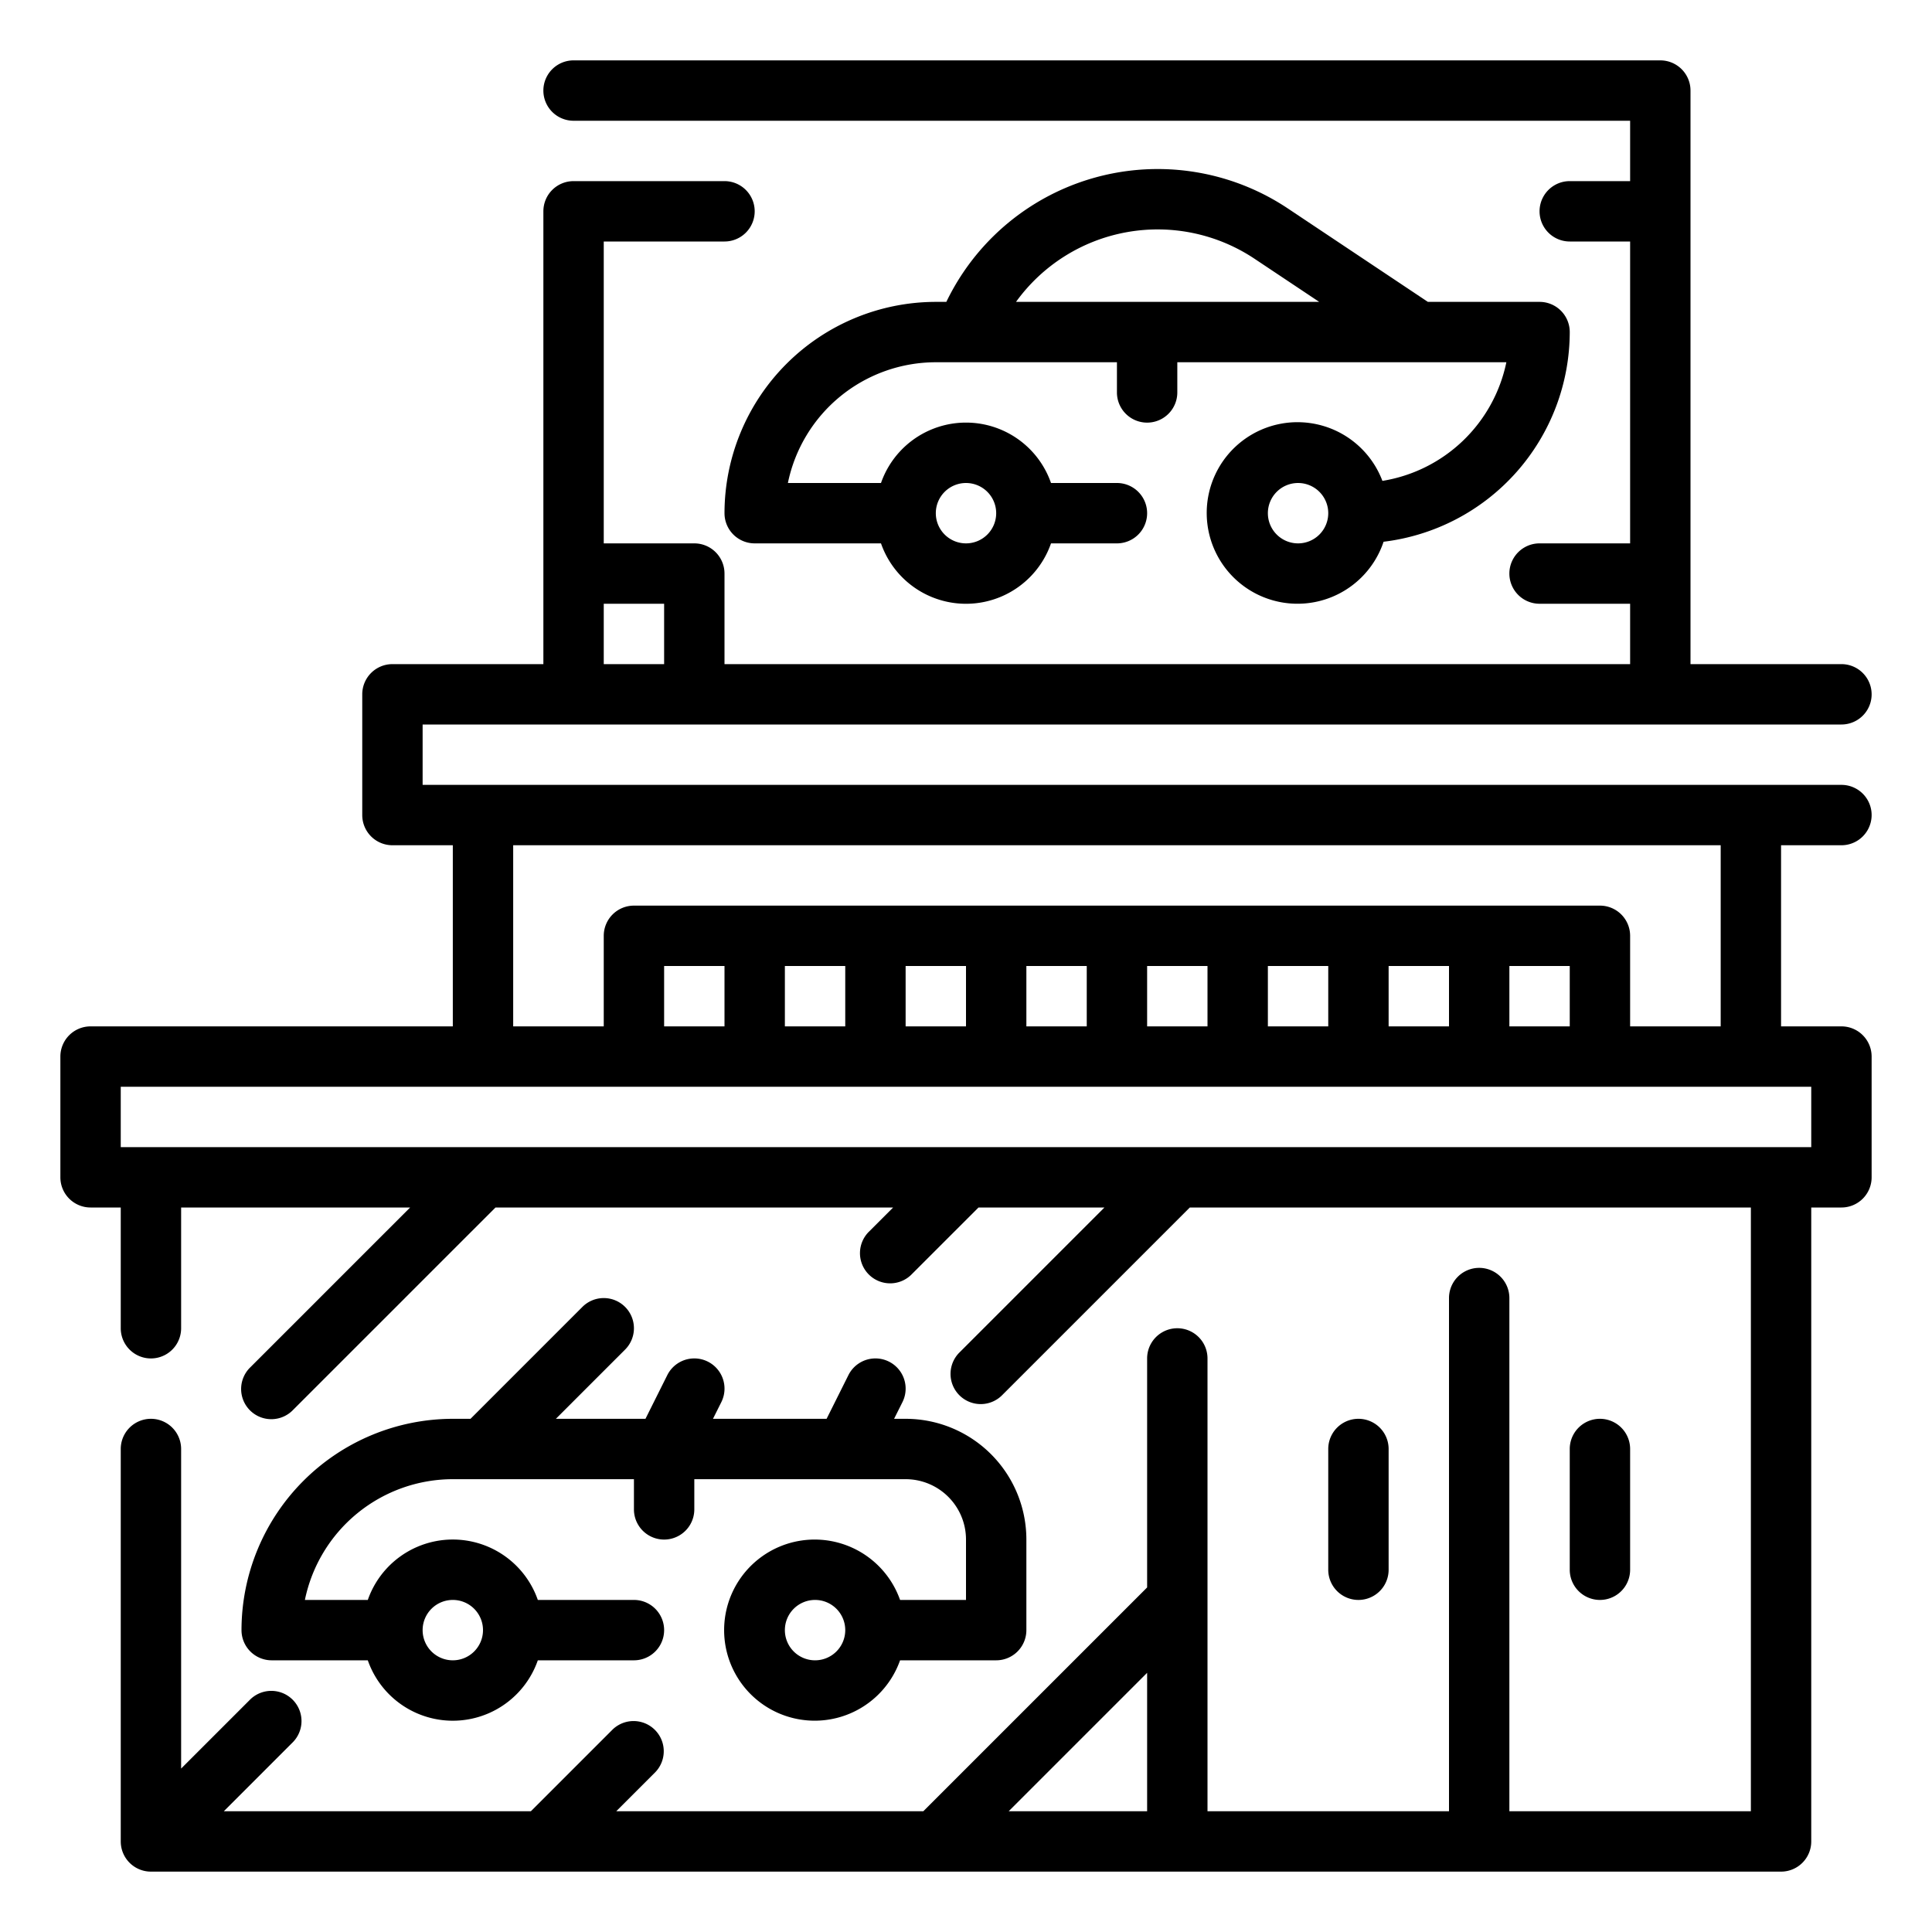 <?xml version="1.0"?>
<svg xmlns="http://www.w3.org/2000/svg" viewBox="0 0 64 64" width="512" height="512"><g id="Outlines"><g><path d="M20.707,43.293a1,1,0,0,0-1.414,0L15.586,47H15a7.009,7.009,0,0,0-7,7,1,1,0,0,0,1,1h3.184a2.982,2.982,0,0,0,5.632,0H21a1,1,0,0,0,0-2H17.816a2.982,2.982,0,0,0-5.632,0H10.1A5.008,5.008,0,0,1,15,49h6v1a1,1,0,0,0,2,0V49h7a2,2,0,0,1,2,2v2H29.816a3,3,0,1,0,0,2H33a1,1,0,0,0,1-1V51a4,4,0,0,0-4-4h-.382l.277-.553a1,1,0,0,0-1.79-.894L27.382,47H23.618l.277-.553a1,1,0,0,0-1.79-.894L21.382,47H18.414l2.293-2.293A1,1,0,0,0,20.707,43.293ZM15,53a1,1,0,1,1-1,1A1,1,0,0,1,15,53Zm12,2a1,1,0,1,1,1-1A1,1,0,0,1,27,55Z"/><path d="M54,52V48a1,1,0,0,0-2,0v4a1,1,0,0,0,2,0Z"/><path d="M46,52V48a1,1,0,0,0-2,0v4a1,1,0,0,0,2,0Z"/><path d="M61,28a1,1,0,0,0,0-2H14V24H61a1,1,0,0,0,0-2H56V3a1,1,0,0,0-1-1H19a1,1,0,0,0,0,2H54V6H52a1,1,0,0,0,0,2h2V18H51a1,1,0,0,0,0,2h3v2H24V19a1,1,0,0,0-1-1H20V8h4a1,1,0,0,0,0-2H19a1,1,0,0,0-1,1V22H13a1,1,0,0,0-1,1v4a1,1,0,0,0,1,1h2v6H3a1,1,0,0,0-1,1v4a1,1,0,0,0,1,1H4v4a1,1,0,0,0,2,0V40h7.586L8.293,45.293a1,1,0,1,0,1.414,1.414L16.414,40H29.586l-.793.793a1,1,0,1,0,1.414,1.414L32.414,40h4.172l-4.793,4.793a1,1,0,1,0,1.414,1.414L39.414,40H58V60H50V43a1,1,0,0,0-2,0V60H40V45a1,1,0,0,0-2,0v7.586L30.586,60H20.414l1.293-1.293a1,1,0,0,0-1.414-1.414L17.586,60H7.414l2.293-2.293a1,1,0,0,0-1.414-1.414L6,58.586V48a1,1,0,0,0-2,0V61a1,1,0,0,0,1,1H59a1,1,0,0,0,1-1V40h1a1,1,0,0,0,1-1V35a1,1,0,0,0-1-1H59V28ZM20,20h2v2H20ZM38,55.414V60H33.414ZM60,38H4V36H60ZM28,32v2H26V32Zm4,0v2H30V32Zm4,0v2H34V32Zm4,0v2H38V32Zm4,0v2H42V32Zm4,0v2H46V32Zm4,0v2H50V32ZM24,34H22V32h2Zm33,0H54V31a1,1,0,0,0-1-1H21a1,1,0,0,0-1,1v3H17V28H57Z"/><path d="M45.794,15.93a3.007,3.007,0,1,0,.039,2.016A7.008,7.008,0,0,0,52,11a1,1,0,0,0-1-1H47.3L42.664,6.907A7.77,7.77,0,0,0,31.349,10H31a7.009,7.009,0,0,0-7,7,1,1,0,0,0,1,1h4.184a2.982,2.982,0,0,0,5.632,0H37a1,1,0,0,0,0-2H34.816a2.982,2.982,0,0,0-5.632,0H26.1A5.008,5.008,0,0,1,31,12h6v1a1,1,0,0,0,2,0V12H49.9A5.008,5.008,0,0,1,45.794,15.93ZM43,18a1,1,0,1,1,1-1A1,1,0,0,1,43,18ZM32,16a1,1,0,1,1-1,1A1,1,0,0,1,32,16Zm1.657-6a5.786,5.786,0,0,1,7.9-1.429L43.7,10Z"/></g></g></svg>
